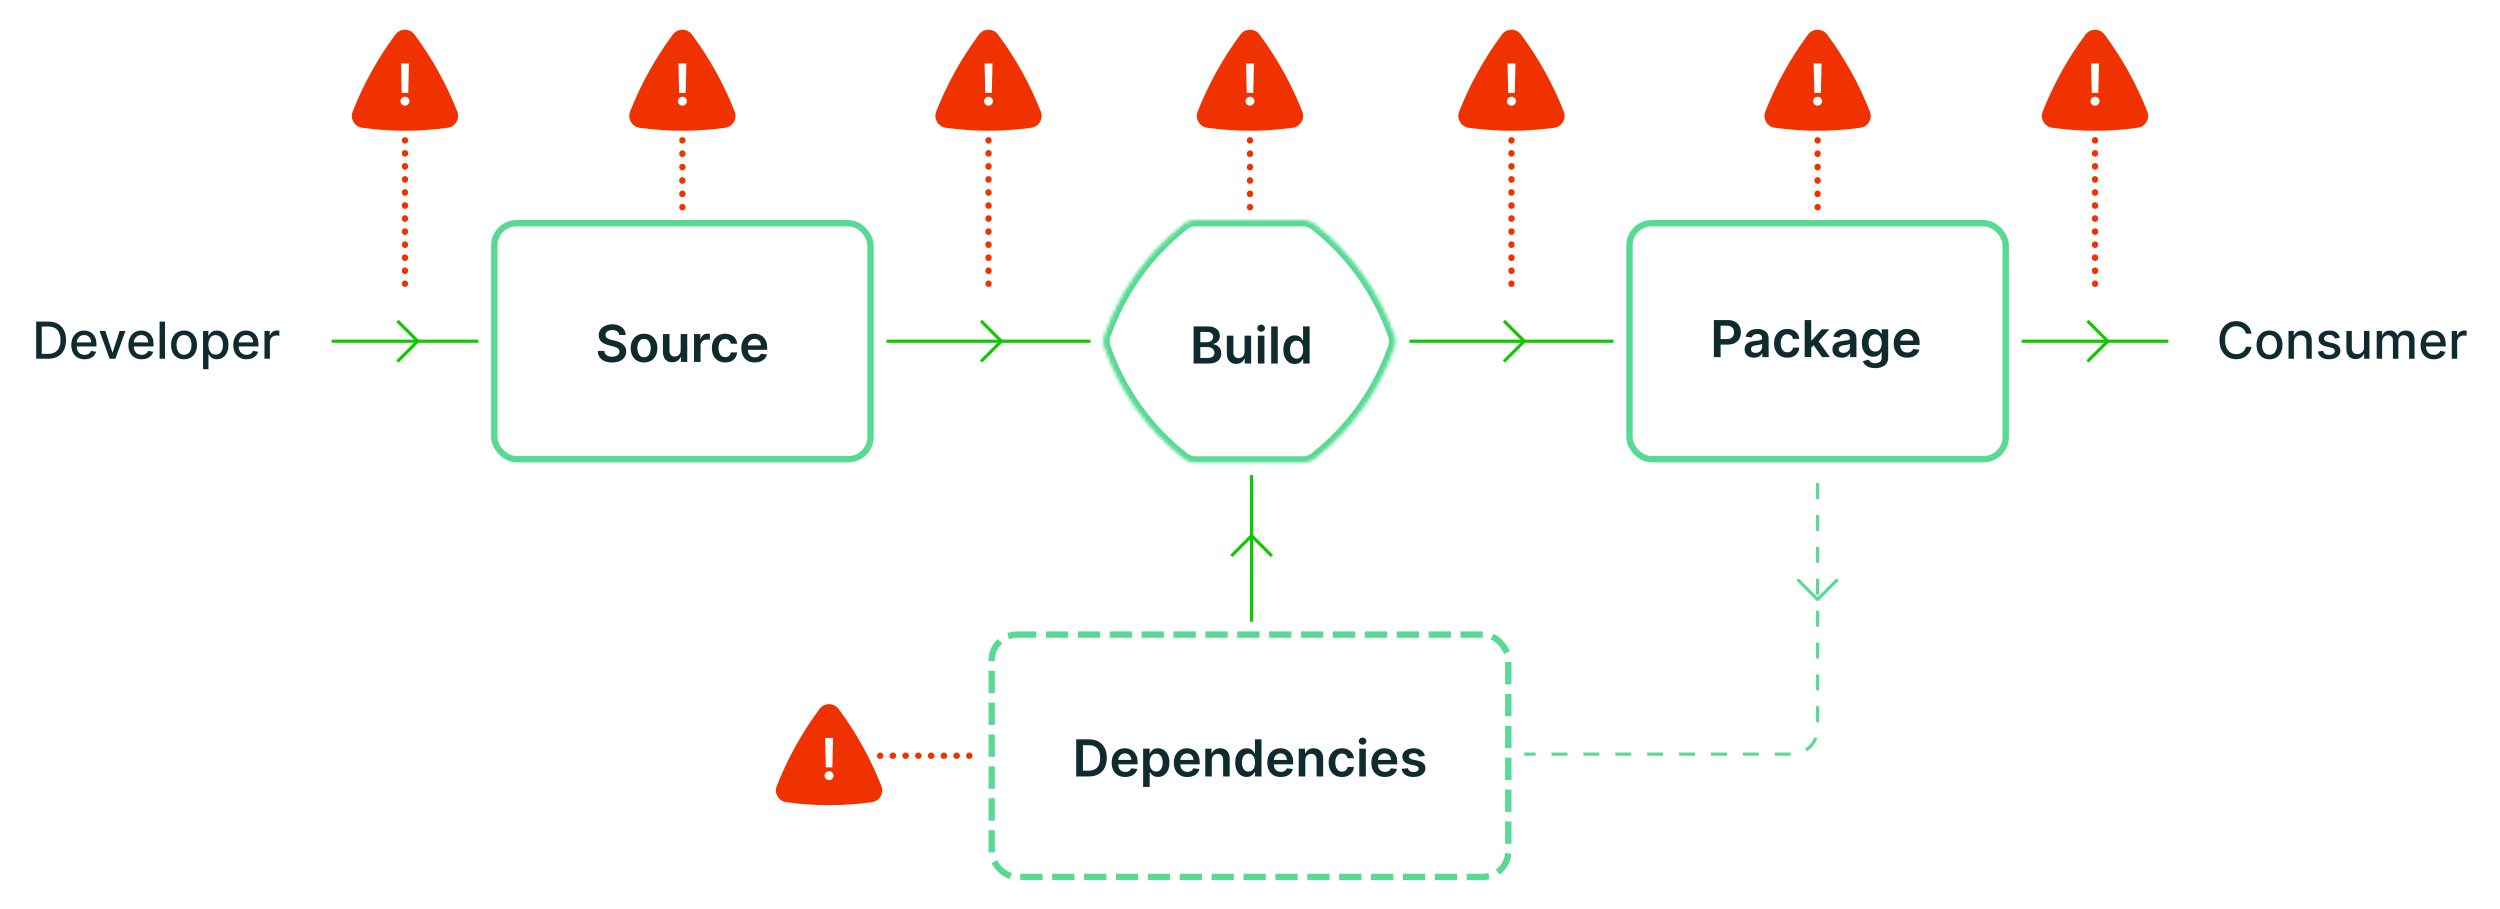 <svg width="784" height="285" viewBox="0 0 784 285" fill="none" xmlns="http://www.w3.org/2000/svg">
<rect width="784" height="285" fill="white"/>
<path d="M143.401 34.971C144.294 37.239 142.854 39.72 140.44 40.06C131.522 41.313 122.478 41.313 113.56 40.06C111.146 39.72 109.706 37.239 110.599 34.971C113.992 26.358 118.504 18.226 123.999 10.841C125.504 8.817 128.496 8.817 130.001 10.841C135.496 18.226 140.008 26.358 143.401 34.971Z" fill="#F03100"/>
<path d="M128.243 19.909L128.032 29.152H125.974L125.77 19.909H128.243ZM127.003 33.141C126.615 33.141 126.283 33.004 126.006 32.731C125.733 32.459 125.597 32.126 125.597 31.734C125.597 31.351 125.733 31.023 126.006 30.75C126.283 30.477 126.615 30.341 127.003 30.341C127.382 30.341 127.711 30.477 127.988 30.75C128.269 31.023 128.409 31.351 128.409 31.734C128.409 31.994 128.343 32.231 128.211 32.444C128.083 32.657 127.913 32.827 127.7 32.955C127.491 33.079 127.259 33.141 127.003 33.141Z" fill="white"/>
<path d="M128 44C128 43.448 127.552 43 127 43C126.448 43 126 43.448 126 44H128ZM126 89C126 89.552 126.448 90 127 90C127.552 90 128 89.552 128 89H126ZM126 44.05C126 44.602 126.448 45.05 127 45.05C127.552 45.05 128 44.602 128 44.05H126ZM128 48.041C128 47.489 127.552 47.041 127 47.041C126.448 47.041 126 47.489 126 48.041H128ZM126 48.141C126 48.693 126.448 49.141 127 49.141C127.552 49.141 128 48.693 128 48.141H126ZM128 52.132C128 51.58 127.552 51.132 127 51.132C126.448 51.132 126 51.58 126 52.132H128ZM126 52.232C126 52.784 126.448 53.232 127 53.232C127.552 53.232 128 52.784 128 52.232H126ZM128 56.223C128 55.671 127.552 55.223 127 55.223C126.448 55.223 126 55.671 126 56.223H128ZM126 56.323C126 56.875 126.448 57.323 127 57.323C127.552 57.323 128 56.875 128 56.323H126ZM128 60.314C128 59.761 127.552 59.314 127 59.314C126.448 59.314 126 59.761 126 60.314H128ZM126 60.413C126 60.966 126.448 61.413 127 61.413C127.552 61.413 128 60.966 128 60.413H126ZM128 64.405C128 63.852 127.552 63.405 127 63.405C126.448 63.405 126 63.852 126 64.405H128ZM126 64.504C126 65.057 126.448 65.504 127 65.504C127.552 65.504 128 65.057 128 64.504H126ZM128 68.496C128 67.943 127.552 67.496 127 67.496C126.448 67.496 126 67.943 126 68.496H128ZM126 68.595C126 69.148 126.448 69.595 127 69.595C127.552 69.595 128 69.148 128 68.595H126ZM128 72.587C128 72.034 127.552 71.587 127 71.587C126.448 71.587 126 72.034 126 72.587H128ZM126 72.686C126 73.239 126.448 73.686 127 73.686C127.552 73.686 128 73.239 128 72.686H126ZM128 76.677C128 76.125 127.552 75.677 127 75.677C126.448 75.677 126 76.125 126 76.677H128ZM126 76.777C126 77.329 126.448 77.777 127 77.777C127.552 77.777 128 77.329 128 76.777H126ZM128 80.768C128 80.216 127.552 79.768 127 79.768C126.448 79.768 126 80.216 126 80.768H128ZM126 80.868C126 81.42 126.448 81.868 127 81.868C127.552 81.868 128 81.42 128 80.868H126ZM128 84.859C128 84.307 127.552 83.859 127 83.859C126.448 83.859 126 84.307 126 84.859H128ZM126 84.959C126 85.511 126.448 85.959 127 85.959C127.552 85.959 128 85.511 128 84.959H126ZM128 88.95C128 88.398 127.552 87.95 127 87.95C126.448 87.95 126 88.398 126 88.95H128ZM126 44V44.05H128V44H126ZM126 48.041V48.141H128V48.041H126ZM126 52.132V52.232H128V52.132H126ZM126 56.223V56.323H128V56.223H126ZM126 60.314V60.413H128V60.314H126ZM126 64.405V64.504H128V64.405H126ZM126 68.496V68.595H128V68.496H126ZM126 72.587V72.686H128V72.587H126ZM126 76.677V76.777H128V76.677H126ZM126 80.768V80.868H128V80.768H126ZM126 84.859V84.959H128V84.859H126ZM126 88.95V89H128V88.95H126Z" fill="#F03100"/>
<path d="M230.401 34.971C231.294 37.239 229.854 39.72 227.44 40.06C218.522 41.313 209.478 41.313 200.56 40.06C198.146 39.72 196.706 37.239 197.599 34.971C200.992 26.358 205.504 18.226 210.999 10.841C212.504 8.817 215.496 8.817 217.001 10.841C222.496 18.226 227.008 26.358 230.401 34.971Z" fill="#F03100"/>
<path d="M215.243 19.909L215.032 29.152H212.974L212.77 19.909H215.243ZM214.003 33.141C213.615 33.141 213.283 33.004 213.006 32.731C212.733 32.459 212.597 32.126 212.597 31.734C212.597 31.351 212.733 31.023 213.006 30.75C213.283 30.477 213.615 30.341 214.003 30.341C214.382 30.341 214.711 30.477 214.988 30.75C215.269 31.023 215.409 31.351 215.409 31.734C215.409 31.994 215.343 32.231 215.211 32.444C215.083 32.657 214.913 32.827 214.7 32.955C214.491 33.079 214.259 33.141 214.003 33.141Z" fill="white"/>
<path d="M215 44C215 43.448 214.552 43 214 43C213.448 43 213 43.448 213 44H215ZM213 65C213 65.552 213.448 66 214 66C214.552 66 215 65.552 215 65H213ZM213 44.051C213 44.603 213.448 45.051 214 45.051C214.552 45.051 215 44.603 215 44.051H213ZM215 48.149C215 47.596 214.552 47.149 214 47.149C213.448 47.149 213 47.596 213 48.149H215ZM213 48.251C213 48.803 213.448 49.251 214 49.251C214.552 49.251 215 48.803 215 48.251H213ZM215 52.349C215 51.797 214.552 51.349 214 51.349C213.448 51.349 213 51.797 213 52.349H215ZM213 52.451C213 53.004 213.448 53.451 214 53.451C214.552 53.451 215 53.004 215 52.451H213ZM215 56.549C215 55.996 214.552 55.549 214 55.549C213.448 55.549 213 55.996 213 56.549H215ZM213 56.651C213 57.203 213.448 57.651 214 57.651C214.552 57.651 215 57.203 215 56.651H213ZM215 60.749C215 60.197 214.552 59.749 214 59.749C213.448 59.749 213 60.197 213 60.749H215ZM213 60.851C213 61.404 213.448 61.851 214 61.851C214.552 61.851 215 61.404 215 60.851H213ZM215 64.949C215 64.397 214.552 63.949 214 63.949C213.448 63.949 213 64.397 213 64.949H215ZM213 44V44.051H215V44H213ZM213 48.149V48.251H215V48.149H213ZM213 52.349V52.451H215V52.349H213ZM213 56.549V56.651H215V56.549H213ZM213 60.749V60.851H215V60.749H213ZM213 64.949V65H215V64.949H213Z" fill="#F03100"/>
<path d="M326.401 34.971C327.294 37.239 325.854 39.72 323.44 40.06C314.522 41.313 305.478 41.313 296.56 40.06C294.146 39.72 292.706 37.239 293.599 34.971C296.992 26.358 301.504 18.226 306.999 10.841C308.504 8.817 311.496 8.817 313.001 10.841C318.496 18.226 323.008 26.358 326.401 34.971Z" fill="#F03100"/>
<path d="M311.243 19.909L311.032 29.152H308.974L308.77 19.909H311.243ZM310.003 33.141C309.615 33.141 309.283 33.004 309.006 32.731C308.733 32.459 308.597 32.126 308.597 31.734C308.597 31.351 308.733 31.023 309.006 30.75C309.283 30.477 309.615 30.341 310.003 30.341C310.382 30.341 310.711 30.477 310.988 30.75C311.269 31.023 311.409 31.351 311.409 31.734C311.409 31.994 311.343 32.231 311.211 32.444C311.083 32.657 310.913 32.827 310.7 32.955C310.491 33.079 310.259 33.141 310.003 33.141Z" fill="white"/>
<path d="M311 44C311 43.448 310.552 43 310 43C309.448 43 309 43.448 309 44H311ZM309 89C309 89.552 309.448 90 310 90C310.552 90 311 89.552 311 89H309ZM309 44.05C309 44.602 309.448 45.05 310 45.05C310.552 45.05 311 44.602 311 44.05H309ZM311 48.041C311 47.489 310.552 47.041 310 47.041C309.448 47.041 309 47.489 309 48.041H311ZM309 48.141C309 48.693 309.448 49.141 310 49.141C310.552 49.141 311 48.693 311 48.141H309ZM311 52.132C311 51.58 310.552 51.132 310 51.132C309.448 51.132 309 51.58 309 52.132H311ZM309 52.232C309 52.784 309.448 53.232 310 53.232C310.552 53.232 311 52.784 311 52.232H309ZM311 56.223C311 55.671 310.552 55.223 310 55.223C309.448 55.223 309 55.671 309 56.223H311ZM309 56.323C309 56.875 309.448 57.323 310 57.323C310.552 57.323 311 56.875 311 56.323H309ZM311 60.314C311 59.761 310.552 59.314 310 59.314C309.448 59.314 309 59.761 309 60.314H311ZM309 60.413C309 60.966 309.448 61.413 310 61.413C310.552 61.413 311 60.966 311 60.413H309ZM311 64.405C311 63.852 310.552 63.405 310 63.405C309.448 63.405 309 63.852 309 64.405H311ZM309 64.504C309 65.057 309.448 65.504 310 65.504C310.552 65.504 311 65.057 311 64.504H309ZM311 68.496C311 67.943 310.552 67.496 310 67.496C309.448 67.496 309 67.943 309 68.496H311ZM309 68.595C309 69.148 309.448 69.595 310 69.595C310.552 69.595 311 69.148 311 68.595H309ZM311 72.587C311 72.034 310.552 71.587 310 71.587C309.448 71.587 309 72.034 309 72.587H311ZM309 72.686C309 73.239 309.448 73.686 310 73.686C310.552 73.686 311 73.239 311 72.686H309ZM311 76.677C311 76.125 310.552 75.677 310 75.677C309.448 75.677 309 76.125 309 76.677H311ZM309 76.777C309 77.329 309.448 77.777 310 77.777C310.552 77.777 311 77.329 311 76.777H309ZM311 80.768C311 80.216 310.552 79.768 310 79.768C309.448 79.768 309 80.216 309 80.768H311ZM309 80.868C309 81.42 309.448 81.868 310 81.868C310.552 81.868 311 81.42 311 80.868H309ZM311 84.859C311 84.307 310.552 83.859 310 83.859C309.448 83.859 309 84.307 309 84.859H311ZM309 84.959C309 85.511 309.448 85.959 310 85.959C310.552 85.959 311 85.511 311 84.959H309ZM311 88.95C311 88.398 310.552 87.95 310 87.95C309.448 87.95 309 88.398 309 88.95H311ZM309 44V44.05H311V44H309ZM309 48.041V48.141H311V48.041H309ZM309 52.132V52.232H311V52.132H309ZM309 56.223V56.323H311V56.223H309ZM309 60.314V60.413H311V60.314H309ZM309 64.405V64.504H311V64.405H309ZM309 68.496V68.595H311V68.496H309ZM309 72.587V72.686H311V72.587H309ZM309 76.677V76.777H311V76.677H309ZM309 80.768V80.868H311V80.768H309ZM309 84.859V84.959H311V84.859H309ZM309 88.95V89H311V88.95H309Z" fill="#F03100"/>
<path d="M408.401 34.971C409.294 37.239 407.854 39.72 405.44 40.06C396.522 41.313 387.478 41.313 378.56 40.06C376.146 39.72 374.706 37.239 375.599 34.971C378.992 26.358 383.504 18.226 388.999 10.841C390.504 8.817 393.496 8.817 395.001 10.841C400.496 18.226 405.008 26.358 408.401 34.971Z" fill="#F03100"/>
<path d="M393.243 19.909L393.032 29.152H390.974L390.77 19.909H393.243ZM392.003 33.141C391.615 33.141 391.283 33.004 391.006 32.731C390.733 32.459 390.597 32.126 390.597 31.734C390.597 31.351 390.733 31.023 391.006 30.75C391.283 30.477 391.615 30.341 392.003 30.341C392.382 30.341 392.711 30.477 392.988 30.75C393.269 31.023 393.409 31.351 393.409 31.734C393.409 31.994 393.343 32.231 393.211 32.444C393.083 32.657 392.913 32.827 392.7 32.955C392.491 33.079 392.259 33.141 392.003 33.141Z" fill="white"/>
<path d="M393 44C393 43.448 392.552 43 392 43C391.448 43 391 43.448 391 44H393ZM391 65C391 65.552 391.448 66 392 66C392.552 66 393 65.552 393 65H391ZM391 44.051C391 44.603 391.448 45.051 392 45.051C392.552 45.051 393 44.603 393 44.051H391ZM393 48.149C393 47.596 392.552 47.149 392 47.149C391.448 47.149 391 47.596 391 48.149H393ZM391 48.251C391 48.803 391.448 49.251 392 49.251C392.552 49.251 393 48.803 393 48.251H391ZM393 52.349C393 51.797 392.552 51.349 392 51.349C391.448 51.349 391 51.797 391 52.349H393ZM391 52.451C391 53.004 391.448 53.451 392 53.451C392.552 53.451 393 53.004 393 52.451H391ZM393 56.549C393 55.996 392.552 55.549 392 55.549C391.448 55.549 391 55.996 391 56.549H393ZM391 56.651C391 57.203 391.448 57.651 392 57.651C392.552 57.651 393 57.203 393 56.651H391ZM393 60.749C393 60.197 392.552 59.749 392 59.749C391.448 59.749 391 60.197 391 60.749H393ZM391 60.851C391 61.404 391.448 61.851 392 61.851C392.552 61.851 393 61.404 393 60.851H391ZM393 64.949C393 64.397 392.552 63.949 392 63.949C391.448 63.949 391 64.397 391 64.949H393ZM391 44V44.051H393V44H391ZM391 48.149V48.251H393V48.149H391ZM391 52.349V52.451H393V52.349H391ZM391 56.549V56.651H393V56.549H391ZM391 60.749V60.851H393V60.749H391ZM391 64.949V65H393V64.949H391Z" fill="#F03100"/>
<path d="M490.401 34.971C491.294 37.239 489.854 39.72 487.44 40.06C478.522 41.313 469.478 41.313 460.56 40.06C458.146 39.72 456.706 37.239 457.599 34.971C460.992 26.358 465.504 18.226 470.999 10.841C472.504 8.817 475.496 8.817 477.001 10.841C482.496 18.226 487.008 26.358 490.401 34.971Z" fill="#F03100"/>
<path d="M475.243 19.909L475.032 29.152H472.974L472.77 19.909H475.243ZM474.003 33.141C473.615 33.141 473.283 33.004 473.006 32.731C472.733 32.459 472.597 32.126 472.597 31.734C472.597 31.351 472.733 31.023 473.006 30.75C473.283 30.477 473.615 30.341 474.003 30.341C474.382 30.341 474.711 30.477 474.988 30.75C475.269 31.023 475.409 31.351 475.409 31.734C475.409 31.994 475.343 32.231 475.211 32.444C475.083 32.657 474.913 32.827 474.7 32.955C474.491 33.079 474.259 33.141 474.003 33.141Z" fill="white"/>
<path d="M475 44C475 43.448 474.552 43 474 43C473.448 43 473 43.448 473 44H475ZM473 89C473 89.552 473.448 90 474 90C474.552 90 475 89.552 475 89H473ZM473 44.05C473 44.602 473.448 45.05 474 45.05C474.552 45.05 475 44.602 475 44.05H473ZM475 48.041C475 47.489 474.552 47.041 474 47.041C473.448 47.041 473 47.489 473 48.041H475ZM473 48.141C473 48.693 473.448 49.141 474 49.141C474.552 49.141 475 48.693 475 48.141H473ZM475 52.132C475 51.58 474.552 51.132 474 51.132C473.448 51.132 473 51.58 473 52.132H475ZM473 52.232C473 52.784 473.448 53.232 474 53.232C474.552 53.232 475 52.784 475 52.232H473ZM475 56.223C475 55.671 474.552 55.223 474 55.223C473.448 55.223 473 55.671 473 56.223H475ZM473 56.323C473 56.875 473.448 57.323 474 57.323C474.552 57.323 475 56.875 475 56.323H473ZM475 60.314C475 59.761 474.552 59.314 474 59.314C473.448 59.314 473 59.761 473 60.314H475ZM473 60.413C473 60.966 473.448 61.413 474 61.413C474.552 61.413 475 60.966 475 60.413H473ZM475 64.405C475 63.852 474.552 63.405 474 63.405C473.448 63.405 473 63.852 473 64.405H475ZM473 64.504C473 65.057 473.448 65.504 474 65.504C474.552 65.504 475 65.057 475 64.504H473ZM475 68.496C475 67.943 474.552 67.496 474 67.496C473.448 67.496 473 67.943 473 68.496H475ZM473 68.595C473 69.148 473.448 69.595 474 69.595C474.552 69.595 475 69.148 475 68.595H473ZM475 72.587C475 72.034 474.552 71.587 474 71.587C473.448 71.587 473 72.034 473 72.587H475ZM473 72.686C473 73.239 473.448 73.686 474 73.686C474.552 73.686 475 73.239 475 72.686H473ZM475 76.677C475 76.125 474.552 75.677 474 75.677C473.448 75.677 473 76.125 473 76.677H475ZM473 76.777C473 77.329 473.448 77.777 474 77.777C474.552 77.777 475 77.329 475 76.777H473ZM475 80.768C475 80.216 474.552 79.768 474 79.768C473.448 79.768 473 80.216 473 80.768H475ZM473 80.868C473 81.42 473.448 81.868 474 81.868C474.552 81.868 475 81.42 475 80.868H473ZM475 84.859C475 84.307 474.552 83.859 474 83.859C473.448 83.859 473 84.307 473 84.859H475ZM473 84.959C473 85.511 473.448 85.959 474 85.959C474.552 85.959 475 85.511 475 84.959H473ZM475 88.95C475 88.398 474.552 87.95 474 87.95C473.448 87.95 473 88.398 473 88.95H475ZM473 44V44.05H475V44H473ZM473 48.041V48.141H475V48.041H473ZM473 52.132V52.232H475V52.132H473ZM473 56.223V56.323H475V56.223H473ZM473 60.314V60.413H475V60.314H473ZM473 64.405V64.504H475V64.405H473ZM473 68.496V68.595H475V68.496H473ZM473 72.587V72.686H475V72.587H473ZM473 76.677V76.777H475V76.677H473ZM473 80.768V80.868H475V80.768H473ZM473 84.859V84.959H475V84.859H473ZM473 88.95V89H475V88.95H473Z" fill="#F03100"/>
<path d="M586.401 34.971C587.294 37.239 585.854 39.72 583.44 40.06C574.522 41.313 565.478 41.313 556.56 40.06C554.146 39.72 552.706 37.239 553.599 34.971C556.992 26.358 561.504 18.226 566.999 10.841C568.504 8.817 571.496 8.817 573.001 10.841C578.496 18.226 583.008 26.358 586.401 34.971Z" fill="#F03100"/>
<path d="M571.243 19.909L571.032 29.152H568.974L568.77 19.909H571.243ZM570.003 33.141C569.615 33.141 569.283 33.004 569.006 32.731C568.733 32.459 568.597 32.126 568.597 31.734C568.597 31.351 568.733 31.023 569.006 30.75C569.283 30.477 569.615 30.341 570.003 30.341C570.382 30.341 570.711 30.477 570.988 30.75C571.269 31.023 571.409 31.351 571.409 31.734C571.409 31.994 571.343 32.231 571.211 32.444C571.083 32.657 570.913 32.827 570.7 32.955C570.491 33.079 570.259 33.141 570.003 33.141Z" fill="white"/>
<path d="M571 44C571 43.448 570.552 43 570 43C569.448 43 569 43.448 569 44H571ZM569 65C569 65.552 569.448 66 570 66C570.552 66 571 65.552 571 65H569ZM569 44.051C569 44.603 569.448 45.051 570 45.051C570.552 45.051 571 44.603 571 44.051H569ZM571 48.149C571 47.596 570.552 47.149 570 47.149C569.448 47.149 569 47.596 569 48.149H571ZM569 48.251C569 48.803 569.448 49.251 570 49.251C570.552 49.251 571 48.803 571 48.251H569ZM571 52.349C571 51.797 570.552 51.349 570 51.349C569.448 51.349 569 51.797 569 52.349H571ZM569 52.451C569 53.004 569.448 53.451 570 53.451C570.552 53.451 571 53.004 571 52.451H569ZM571 56.549C571 55.996 570.552 55.549 570 55.549C569.448 55.549 569 55.996 569 56.549H571ZM569 56.651C569 57.203 569.448 57.651 570 57.651C570.552 57.651 571 57.203 571 56.651H569ZM571 60.749C571 60.197 570.552 59.749 570 59.749C569.448 59.749 569 60.197 569 60.749H571ZM569 60.851C569 61.404 569.448 61.851 570 61.851C570.552 61.851 571 61.404 571 60.851H569ZM571 64.949C571 64.397 570.552 63.949 570 63.949C569.448 63.949 569 64.397 569 64.949H571ZM569 44V44.051H571V44H569ZM569 48.149V48.251H571V48.149H569ZM569 52.349V52.451H571V52.349H569ZM569 56.549V56.651H571V56.549H569ZM569 60.749V60.851H571V60.749H569ZM569 64.949V65H571V64.949H569Z" fill="#F03100"/>
<path d="M673.401 34.971C674.294 37.239 672.854 39.72 670.44 40.06C661.522 41.313 652.478 41.313 643.56 40.06C641.146 39.72 639.706 37.239 640.599 34.971C643.992 26.358 648.504 18.226 653.999 10.841C655.504 8.817 658.496 8.817 660.001 10.841C665.496 18.226 670.008 26.358 673.401 34.971Z" fill="#F03100"/>
<path d="M658.243 19.909L658.032 29.152H655.974L655.77 19.909H658.243ZM657.003 33.141C656.615 33.141 656.283 33.004 656.006 32.731C655.733 32.459 655.597 32.126 655.597 31.734C655.597 31.351 655.733 31.023 656.006 30.75C656.283 30.477 656.615 30.341 657.003 30.341C657.382 30.341 657.711 30.477 657.988 30.75C658.269 31.023 658.409 31.351 658.409 31.734C658.409 31.994 658.343 32.231 658.211 32.444C658.083 32.657 657.913 32.827 657.7 32.955C657.491 33.079 657.259 33.141 657.003 33.141Z" fill="white"/>
<path d="M658 44C658 43.448 657.552 43 657 43C656.448 43 656 43.448 656 44H658ZM656 89C656 89.552 656.448 90 657 90C657.552 90 658 89.552 658 89H656ZM656 44.05C656 44.602 656.448 45.05 657 45.05C657.552 45.05 658 44.602 658 44.05H656ZM658 48.041C658 47.489 657.552 47.041 657 47.041C656.448 47.041 656 47.489 656 48.041H658ZM656 48.141C656 48.693 656.448 49.141 657 49.141C657.552 49.141 658 48.693 658 48.141H656ZM658 52.132C658 51.58 657.552 51.132 657 51.132C656.448 51.132 656 51.58 656 52.132H658ZM656 52.232C656 52.784 656.448 53.232 657 53.232C657.552 53.232 658 52.784 658 52.232H656ZM658 56.223C658 55.671 657.552 55.223 657 55.223C656.448 55.223 656 55.671 656 56.223H658ZM656 56.323C656 56.875 656.448 57.323 657 57.323C657.552 57.323 658 56.875 658 56.323H656ZM658 60.314C658 59.761 657.552 59.314 657 59.314C656.448 59.314 656 59.761 656 60.314H658ZM656 60.413C656 60.966 656.448 61.413 657 61.413C657.552 61.413 658 60.966 658 60.413H656ZM658 64.405C658 63.852 657.552 63.405 657 63.405C656.448 63.405 656 63.852 656 64.405H658ZM656 64.504C656 65.057 656.448 65.504 657 65.504C657.552 65.504 658 65.057 658 64.504H656ZM658 68.496C658 67.943 657.552 67.496 657 67.496C656.448 67.496 656 67.943 656 68.496H658ZM656 68.595C656 69.148 656.448 69.595 657 69.595C657.552 69.595 658 69.148 658 68.595H656ZM658 72.587C658 72.034 657.552 71.587 657 71.587C656.448 71.587 656 72.034 656 72.587H658ZM656 72.686C656 73.239 656.448 73.686 657 73.686C657.552 73.686 658 73.239 658 72.686H656ZM658 76.677C658 76.125 657.552 75.677 657 75.677C656.448 75.677 656 76.125 656 76.677H658ZM656 76.777C656 77.329 656.448 77.777 657 77.777C657.552 77.777 658 77.329 658 76.777H656ZM658 80.768C658 80.216 657.552 79.768 657 79.768C656.448 79.768 656 80.216 656 80.768H658ZM656 80.868C656 81.42 656.448 81.868 657 81.868C657.552 81.868 658 81.42 658 80.868H656ZM658 84.859C658 84.307 657.552 83.859 657 83.859C656.448 83.859 656 84.307 656 84.859H658ZM656 84.959C656 85.511 656.448 85.959 657 85.959C657.552 85.959 658 85.511 658 84.959H656ZM658 88.95C658 88.398 657.552 87.95 657 87.95C656.448 87.95 656 88.398 656 88.95H658ZM656 44V44.05H658V44H656ZM656 48.041V48.141H658V48.041H656ZM656 52.132V52.232H658V52.132H656ZM656 56.223V56.323H658V56.223H656ZM656 60.314V60.413H658V60.314H656ZM656 64.405V64.504H658V64.405H656ZM656 68.496V68.595H658V68.496H656ZM656 72.587V72.686H658V72.587H656ZM656 76.677V76.777H658V76.677H656ZM656 80.768V80.868H658V80.768H656ZM656 84.859V84.959H658V84.859H656ZM656 88.95V89H658V88.95H656Z" fill="#F03100"/>
<path d="M276.401 246.471C277.294 248.739 275.854 251.22 273.44 251.56C264.522 252.813 255.478 252.813 246.56 251.56C244.146 251.22 242.706 248.739 243.599 246.471C246.992 237.858 251.504 229.726 256.999 222.341C258.504 220.317 261.496 220.317 263.001 222.341C268.496 229.726 273.008 237.858 276.401 246.471Z" fill="#F03100"/>
<path d="M261.243 231.409L261.032 240.652H258.974L258.77 231.409H261.243ZM260.003 244.641C259.615 244.641 259.283 244.504 259.006 244.232C258.733 243.959 258.597 243.626 258.597 243.234C258.597 242.851 258.733 242.523 259.006 242.25C259.283 241.977 259.615 241.841 260.003 241.841C260.382 241.841 260.711 241.977 260.988 242.25C261.269 242.523 261.409 242.851 261.409 243.234C261.409 243.494 261.343 243.731 261.211 243.944C261.083 244.157 260.913 244.327 260.7 244.455C260.491 244.579 260.259 244.641 260.003 244.641Z" fill="white"/>
<path d="M304 238C304.552 238 305 237.552 305 237C305 236.448 304.552 236 304 236V238ZM276 236C275.448 236 275 236.448 275 237C275 237.552 275.448 238 276 238V236ZM303.951 236C303.399 236 302.951 236.448 302.951 237C302.951 237.552 303.399 238 303.951 238V236ZM300.049 238C300.601 238 301.049 237.552 301.049 237C301.049 236.448 300.601 236 300.049 236V238ZM299.951 236C299.399 236 298.951 236.448 298.951 237C298.951 237.552 299.399 238 299.951 238V236ZM296.049 238C296.601 238 297.049 237.552 297.049 237C297.049 236.448 296.601 236 296.049 236V238ZM295.951 236C295.399 236 294.951 236.448 294.951 237C294.951 237.552 295.399 238 295.951 238V236ZM292.049 238C292.601 238 293.049 237.552 293.049 237C293.049 236.448 292.601 236 292.049 236V238ZM291.951 236C291.399 236 290.951 236.448 290.951 237C290.951 237.552 291.399 238 291.951 238V236ZM288.049 238C288.601 238 289.049 237.552 289.049 237C289.049 236.448 288.601 236 288.049 236V238ZM287.951 236C287.399 236 286.951 236.448 286.951 237C286.951 237.552 287.399 238 287.951 238V236ZM284.049 238C284.601 238 285.049 237.552 285.049 237C285.049 236.448 284.601 236 284.049 236V238ZM283.951 236C283.399 236 282.951 236.448 282.951 237C282.951 237.552 283.399 238 283.951 238V236ZM280.049 238C280.601 238 281.049 237.552 281.049 237C281.049 236.448 280.601 236 280.049 236V238ZM279.951 236C279.399 236 278.951 236.448 278.951 237C278.951 237.552 279.399 238 279.951 238V236ZM276.049 238C276.601 238 277.049 237.552 277.049 237C277.049 236.448 276.601 236 276.049 236V238ZM304 236H303.951V238H304V236ZM300.049 236H299.951V238H300.049V236ZM296.049 236H295.951V238H296.049V236ZM292.049 236H291.951V238H292.049V236ZM288.049 236H287.951V238H288.049V236ZM284.049 236H283.951V238H284.049V236ZM280.049 236H279.951V238H280.049V236ZM276.049 236H276V238H276.049V236Z" fill="#F03100"/>
<path d="M15.108 112.5H11.341V100.864H15.227C16.367 100.864 17.347 101.097 18.165 101.562C18.983 102.025 19.61 102.689 20.046 103.557C20.485 104.42 20.704 105.456 20.704 106.665C20.704 107.877 20.483 108.919 20.04 109.79C19.6 110.661 18.964 111.331 18.131 111.801C17.297 112.267 16.29 112.5 15.108 112.5ZM13.097 110.966H15.011C15.898 110.966 16.634 110.799 17.222 110.466C17.809 110.129 18.248 109.642 18.54 109.006C18.831 108.366 18.977 107.585 18.977 106.665C18.977 105.752 18.831 104.977 18.54 104.341C18.252 103.705 17.822 103.222 17.25 102.892C16.678 102.562 15.968 102.398 15.119 102.398H13.097V110.966ZM26.513 112.676C25.653 112.676 24.912 112.492 24.291 112.125C23.674 111.754 23.197 111.233 22.859 110.562C22.526 109.888 22.359 109.098 22.359 108.193C22.359 107.299 22.526 106.511 22.859 105.83C23.197 105.148 23.666 104.616 24.268 104.233C24.875 103.85 25.583 103.659 26.393 103.659C26.886 103.659 27.363 103.741 27.825 103.903C28.287 104.066 28.702 104.322 29.07 104.67C29.437 105.019 29.727 105.472 29.939 106.028C30.151 106.581 30.257 107.254 30.257 108.045V108.648H23.32V107.375H28.592C28.592 106.928 28.501 106.532 28.32 106.188C28.138 105.839 27.882 105.564 27.553 105.364C27.227 105.163 26.844 105.062 26.405 105.062C25.928 105.062 25.511 105.18 25.155 105.415C24.803 105.646 24.53 105.949 24.337 106.324C24.147 106.695 24.053 107.098 24.053 107.534V108.528C24.053 109.112 24.155 109.608 24.359 110.017C24.568 110.426 24.858 110.739 25.229 110.955C25.6 111.167 26.034 111.273 26.53 111.273C26.852 111.273 27.145 111.227 27.41 111.136C27.676 111.042 27.905 110.902 28.098 110.716C28.291 110.53 28.439 110.301 28.541 110.028L30.149 110.318C30.02 110.792 29.789 111.206 29.456 111.562C29.126 111.915 28.712 112.189 28.212 112.386C27.715 112.58 27.149 112.676 26.513 112.676ZM39.358 103.773L36.193 112.5H34.375L31.204 103.773H33.028L35.239 110.489H35.33L37.534 103.773H39.358ZM44.419 112.676C43.559 112.676 42.819 112.492 42.197 112.125C41.58 111.754 41.103 111.233 40.766 110.562C40.432 109.888 40.266 109.098 40.266 108.193C40.266 107.299 40.432 106.511 40.766 105.83C41.103 105.148 41.572 104.616 42.175 104.233C42.781 103.85 43.489 103.659 44.3 103.659C44.792 103.659 45.269 103.741 45.731 103.903C46.194 104.066 46.608 104.322 46.976 104.67C47.343 105.019 47.633 105.472 47.845 106.028C48.057 106.581 48.163 107.254 48.163 108.045V108.648H41.226V107.375H46.499C46.499 106.928 46.408 106.532 46.226 106.188C46.044 105.839 45.788 105.564 45.459 105.364C45.133 105.163 44.751 105.062 44.311 105.062C43.834 105.062 43.417 105.18 43.061 105.415C42.709 105.646 42.436 105.949 42.243 106.324C42.053 106.695 41.959 107.098 41.959 107.534V108.528C41.959 109.112 42.061 109.608 42.266 110.017C42.474 110.426 42.764 110.739 43.135 110.955C43.506 111.167 43.94 111.273 44.436 111.273C44.758 111.273 45.052 111.227 45.317 111.136C45.582 111.042 45.811 110.902 46.004 110.716C46.197 110.53 46.345 110.301 46.447 110.028L48.055 110.318C47.927 110.792 47.696 111.206 47.362 111.562C47.033 111.915 46.618 112.189 46.118 112.386C45.622 112.58 45.055 112.676 44.419 112.676ZM51.747 100.864V112.5H50.048V100.864H51.747ZM57.709 112.676C56.891 112.676 56.177 112.489 55.567 112.114C54.957 111.739 54.483 111.214 54.146 110.54C53.809 109.866 53.641 109.078 53.641 108.176C53.641 107.271 53.809 106.479 54.146 105.801C54.483 105.123 54.957 104.597 55.567 104.222C56.177 103.847 56.891 103.659 57.709 103.659C58.527 103.659 59.241 103.847 59.851 104.222C60.461 104.597 60.934 105.123 61.271 105.801C61.608 106.479 61.777 107.271 61.777 108.176C61.777 109.078 61.608 109.866 61.271 110.54C60.934 111.214 60.461 111.739 59.851 112.114C59.241 112.489 58.527 112.676 57.709 112.676ZM57.715 111.25C58.245 111.25 58.684 111.11 59.033 110.83C59.381 110.549 59.639 110.176 59.805 109.71C59.976 109.244 60.061 108.731 60.061 108.17C60.061 107.614 59.976 107.102 59.805 106.636C59.639 106.167 59.381 105.79 59.033 105.506C58.684 105.222 58.245 105.08 57.715 105.08C57.18 105.08 56.737 105.222 56.385 105.506C56.036 105.79 55.777 106.167 55.606 106.636C55.44 107.102 55.356 107.614 55.356 108.17C55.356 108.731 55.44 109.244 55.606 109.71C55.777 110.176 56.036 110.549 56.385 110.83C56.737 111.11 57.18 111.25 57.715 111.25ZM63.673 115.773V103.773H65.332V105.188H65.474C65.573 105.006 65.715 104.795 65.901 104.557C66.086 104.318 66.344 104.11 66.673 103.932C67.003 103.75 67.438 103.659 67.98 103.659C68.685 103.659 69.313 103.837 69.867 104.193C70.419 104.549 70.853 105.062 71.168 105.733C71.486 106.403 71.645 107.21 71.645 108.153C71.645 109.097 71.488 109.905 71.173 110.58C70.859 111.25 70.427 111.767 69.878 112.131C69.329 112.491 68.702 112.67 67.997 112.67C67.467 112.67 67.033 112.581 66.696 112.403C66.363 112.225 66.101 112.017 65.912 111.778C65.722 111.54 65.577 111.328 65.474 111.142H65.372V115.773H63.673ZM65.338 108.136C65.338 108.75 65.427 109.288 65.605 109.75C65.783 110.212 66.041 110.574 66.378 110.835C66.715 111.093 67.128 111.222 67.617 111.222C68.124 111.222 68.548 111.087 68.889 110.818C69.23 110.545 69.488 110.176 69.662 109.71C69.84 109.244 69.929 108.72 69.929 108.136C69.929 107.561 69.842 107.044 69.668 106.585C69.497 106.127 69.24 105.765 68.895 105.5C68.554 105.235 68.128 105.102 67.617 105.102C67.124 105.102 66.707 105.229 66.367 105.483C66.029 105.737 65.774 106.091 65.599 106.545C65.425 107 65.338 107.53 65.338 108.136ZM77.31 112.676C76.45 112.676 75.709 112.492 75.088 112.125C74.471 111.754 73.993 111.233 73.656 110.562C73.323 109.888 73.156 109.098 73.156 108.193C73.156 107.299 73.323 106.511 73.656 105.83C73.993 105.148 74.463 104.616 75.065 104.233C75.671 103.85 76.38 103.659 77.19 103.659C77.683 103.659 78.16 103.741 78.622 103.903C79.084 104.066 79.499 104.322 79.867 104.67C80.234 105.019 80.524 105.472 80.736 106.028C80.948 106.581 81.054 107.254 81.054 108.045V108.648H74.117V107.375H79.389C79.389 106.928 79.298 106.532 79.117 106.188C78.935 105.839 78.679 105.564 78.349 105.364C78.024 105.163 77.641 105.062 77.202 105.062C76.724 105.062 76.308 105.18 75.952 105.415C75.599 105.646 75.327 105.949 75.133 106.324C74.944 106.695 74.849 107.098 74.849 107.534V108.528C74.849 109.112 74.952 109.608 75.156 110.017C75.365 110.426 75.654 110.739 76.026 110.955C76.397 111.167 76.831 111.273 77.327 111.273C77.649 111.273 77.942 111.227 78.207 111.136C78.472 111.042 78.702 110.902 78.895 110.716C79.088 110.53 79.236 110.301 79.338 110.028L80.946 110.318C80.817 110.792 80.586 111.206 80.253 111.562C79.923 111.915 79.508 112.189 79.008 112.386C78.512 112.58 77.946 112.676 77.31 112.676ZM82.939 112.5V103.773H84.581V105.159H84.672C84.831 104.689 85.111 104.32 85.513 104.051C85.918 103.778 86.376 103.642 86.888 103.642C86.994 103.642 87.119 103.646 87.263 103.653C87.41 103.661 87.526 103.67 87.609 103.682V105.307C87.541 105.288 87.42 105.267 87.246 105.244C87.072 105.218 86.897 105.205 86.723 105.205C86.322 105.205 85.963 105.29 85.649 105.46C85.338 105.627 85.092 105.86 84.91 106.159C84.729 106.455 84.638 106.792 84.638 107.17V112.5H82.939Z" fill="#102B2D"/>
<path d="M104 107L150 107" stroke="#10C800" stroke-linejoin="round"/>
<path d="M125 101L131 107L125 113" stroke="#10C800" stroke-linecap="square" stroke-linejoin="round"/>
<path d="M194.19 105.062C194.137 104.566 193.914 104.18 193.52 103.903C193.13 103.627 192.622 103.489 191.997 103.489C191.558 103.489 191.181 103.555 190.866 103.688C190.552 103.82 190.312 104 190.145 104.227C189.978 104.455 189.893 104.714 189.889 105.006C189.889 105.248 189.944 105.458 190.054 105.636C190.168 105.814 190.321 105.966 190.514 106.091C190.707 106.212 190.921 106.314 191.156 106.398C191.391 106.481 191.628 106.551 191.866 106.608L192.957 106.881C193.397 106.983 193.819 107.121 194.224 107.295C194.634 107.47 194.999 107.689 195.321 107.955C195.647 108.22 195.904 108.54 196.094 108.915C196.283 109.29 196.378 109.729 196.378 110.233C196.378 110.915 196.204 111.515 195.855 112.034C195.507 112.549 195.003 112.953 194.344 113.244C193.688 113.532 192.895 113.676 191.963 113.676C191.058 113.676 190.272 113.536 189.605 113.256C188.942 112.975 188.423 112.566 188.048 112.028C187.677 111.491 187.476 110.835 187.446 110.062H189.52C189.55 110.468 189.675 110.805 189.895 111.074C190.115 111.343 190.401 111.544 190.753 111.676C191.109 111.809 191.507 111.875 191.946 111.875C192.404 111.875 192.806 111.807 193.151 111.67C193.499 111.53 193.772 111.337 193.969 111.091C194.166 110.841 194.266 110.549 194.27 110.216C194.266 109.913 194.177 109.663 194.003 109.466C193.829 109.265 193.584 109.098 193.27 108.966C192.959 108.83 192.596 108.708 192.179 108.602L190.855 108.261C189.897 108.015 189.139 107.642 188.582 107.142C188.029 106.638 187.753 105.97 187.753 105.136C187.753 104.451 187.938 103.85 188.31 103.335C188.685 102.82 189.194 102.42 189.838 102.136C190.482 101.848 191.211 101.705 192.026 101.705C192.851 101.705 193.575 101.848 194.196 102.136C194.821 102.42 195.312 102.816 195.668 103.324C196.024 103.828 196.207 104.407 196.219 105.062H194.19ZM201.973 113.67C201.121 113.67 200.382 113.483 199.757 113.108C199.132 112.733 198.647 112.208 198.303 111.534C197.962 110.86 197.791 110.072 197.791 109.17C197.791 108.269 197.962 107.479 198.303 106.801C198.647 106.123 199.132 105.597 199.757 105.222C200.382 104.847 201.121 104.659 201.973 104.659C202.825 104.659 203.564 104.847 204.189 105.222C204.814 105.597 205.297 106.123 205.638 106.801C205.982 107.479 206.155 108.269 206.155 109.17C206.155 110.072 205.982 110.86 205.638 111.534C205.297 112.208 204.814 112.733 204.189 113.108C203.564 113.483 202.825 113.67 201.973 113.67ZM201.984 112.023C202.446 112.023 202.833 111.896 203.143 111.642C203.454 111.384 203.685 111.04 203.837 110.608C203.992 110.176 204.07 109.695 204.07 109.165C204.07 108.631 203.992 108.148 203.837 107.716C203.685 107.28 203.454 106.934 203.143 106.676C202.833 106.419 202.446 106.29 201.984 106.29C201.511 106.29 201.117 106.419 200.803 106.676C200.492 106.934 200.259 107.28 200.104 107.716C199.952 108.148 199.876 108.631 199.876 109.165C199.876 109.695 199.952 110.176 200.104 110.608C200.259 111.04 200.492 111.384 200.803 111.642C201.117 111.896 201.511 112.023 201.984 112.023ZM213.463 109.83V104.773H215.52V113.5H213.526V111.949H213.435C213.238 112.437 212.914 112.837 212.463 113.148C212.016 113.458 211.465 113.614 210.81 113.614C210.238 113.614 209.732 113.487 209.293 113.233C208.857 112.975 208.516 112.602 208.27 112.114C208.024 111.621 207.901 111.027 207.901 110.33V104.773H209.957V110.011C209.957 110.564 210.109 111.004 210.412 111.33C210.715 111.655 211.113 111.818 211.605 111.818C211.908 111.818 212.202 111.744 212.486 111.597C212.77 111.449 213.003 111.229 213.185 110.938C213.37 110.642 213.463 110.273 213.463 109.83ZM217.635 113.5V104.773H219.629V106.227H219.72C219.879 105.723 220.152 105.335 220.538 105.062C220.929 104.786 221.374 104.648 221.874 104.648C221.987 104.648 222.114 104.653 222.254 104.665C222.398 104.672 222.518 104.686 222.612 104.705V106.597C222.525 106.566 222.387 106.54 222.197 106.517C222.012 106.491 221.832 106.477 221.658 106.477C221.283 106.477 220.946 106.559 220.646 106.722C220.351 106.881 220.118 107.102 219.947 107.386C219.777 107.67 219.692 107.998 219.692 108.369V113.5H217.635ZM227.426 113.67C226.555 113.67 225.807 113.479 225.182 113.097C224.561 112.714 224.081 112.186 223.744 111.511C223.411 110.833 223.244 110.053 223.244 109.17C223.244 108.284 223.415 107.502 223.756 106.824C224.097 106.142 224.578 105.612 225.199 105.233C225.824 104.85 226.563 104.659 227.415 104.659C228.123 104.659 228.75 104.79 229.295 105.051C229.845 105.309 230.282 105.674 230.608 106.148C230.934 106.617 231.119 107.167 231.165 107.795H229.199C229.119 107.375 228.93 107.025 228.631 106.744C228.335 106.46 227.939 106.318 227.443 106.318C227.023 106.318 226.653 106.432 226.335 106.659C226.017 106.883 225.769 107.205 225.591 107.625C225.417 108.045 225.33 108.549 225.33 109.136C225.33 109.731 225.417 110.242 225.591 110.67C225.765 111.095 226.009 111.422 226.324 111.653C226.642 111.881 227.015 111.994 227.443 111.994C227.746 111.994 228.017 111.937 228.256 111.824C228.498 111.706 228.701 111.538 228.864 111.318C229.027 111.098 229.138 110.831 229.199 110.517H231.165C231.116 111.134 230.934 111.682 230.619 112.159C230.305 112.633 229.877 113.004 229.335 113.273C228.794 113.538 228.157 113.67 227.426 113.67ZM236.717 113.67C235.842 113.67 235.087 113.489 234.45 113.125C233.818 112.758 233.331 112.239 232.99 111.568C232.649 110.894 232.479 110.1 232.479 109.188C232.479 108.29 232.649 107.502 232.99 106.824C233.335 106.142 233.816 105.612 234.433 105.233C235.051 104.85 235.776 104.659 236.609 104.659C237.147 104.659 237.655 104.746 238.132 104.92C238.613 105.091 239.037 105.356 239.405 105.716C239.776 106.076 240.068 106.534 240.28 107.091C240.492 107.644 240.598 108.303 240.598 109.068V109.699H233.445V108.312H238.626C238.623 107.919 238.537 107.568 238.371 107.261C238.204 106.951 237.971 106.706 237.672 106.528C237.376 106.35 237.032 106.261 236.638 106.261C236.217 106.261 235.848 106.364 235.53 106.568C235.212 106.769 234.964 107.034 234.786 107.364C234.611 107.689 234.522 108.047 234.518 108.438V109.648C234.518 110.155 234.611 110.591 234.797 110.955C234.982 111.314 235.242 111.591 235.575 111.784C235.909 111.973 236.299 112.068 236.746 112.068C237.045 112.068 237.316 112.027 237.558 111.943C237.801 111.856 238.011 111.729 238.189 111.562C238.367 111.396 238.501 111.189 238.592 110.943L240.513 111.159C240.392 111.667 240.161 112.11 239.82 112.489C239.482 112.864 239.051 113.155 238.524 113.364C237.998 113.568 237.395 113.67 236.717 113.67Z" fill="#102B2D"/>
<rect x="155" y="70" width="118" height="74" rx="7" stroke="#58DA95" stroke-width="2"/>
<path d="M278 107L342 107" stroke="#10C800" stroke-linejoin="round"/>
<path d="M308 101L314 107L308 113" stroke="#10C800" stroke-linecap="square" stroke-linejoin="round"/>
<mask id="path-32-inside-1_2_14" fill="white">
<path fill-rule="evenodd" clip-rule="evenodd" d="M346.345 109.071C351.164 122.828 359.776 134.884 371.149 143.798C372.234 144.648 373.575 145.082 374.944 145.082H408.643H409.643V145.004C410.655 144.844 411.619 144.44 412.438 143.798C423.811 134.884 432.423 122.828 437.242 109.071C437.702 107.758 437.702 106.324 437.242 105.012C432.423 91.255 423.811 79.198 412.438 70.284C411.619 69.643 410.655 69.238 409.643 69.078V69H408.643H374.944C373.575 69 372.234 69.434 371.149 70.284C359.776 79.198 351.164 91.255 346.345 105.012C345.885 106.324 345.885 107.758 346.345 109.071Z"/>
</mask>
<path d="M371.149 143.798L372.383 142.224L372.383 142.224L371.149 143.798ZM346.345 109.071L348.232 108.409V108.409L346.345 109.071ZM409.643 145.082V147.082H411.643V145.082H409.643ZM409.643 145.004L409.33 143.029L407.643 143.295V145.004H409.643ZM412.438 143.798L411.204 142.224V142.224L412.438 143.798ZM437.242 109.071L435.355 108.409V108.409L437.242 109.071ZM437.242 105.012L435.355 105.673V105.673L437.242 105.012ZM412.438 70.284L413.671 68.71V68.71L412.438 70.284ZM409.643 69.078H407.643V70.787L409.33 71.054L409.643 69.078ZM409.643 69H411.643V67H409.643V69ZM371.149 70.284L372.383 71.859V71.859L371.149 70.284ZM346.345 105.012L348.232 105.673L348.232 105.673L346.345 105.012ZM372.383 142.224C361.313 133.548 352.927 121.809 348.232 108.409L344.457 109.732C349.402 123.846 358.239 136.221 369.916 145.372L372.383 142.224ZM374.944 143.082C373.995 143.082 373.095 142.782 372.383 142.224L369.916 145.372C371.373 146.514 373.154 147.082 374.944 147.082V143.082ZM408.643 143.082H374.944V147.082H408.643V143.082ZM409.643 143.082H408.643V147.082H409.643V143.082ZM407.643 145.004V145.082H411.643V145.004H407.643ZM409.955 146.98C411.287 146.769 412.572 146.234 413.671 145.372L411.204 142.224C410.666 142.645 410.023 142.919 409.33 143.029L409.955 146.98ZM413.671 145.372C425.348 136.221 434.185 123.846 439.13 109.732L435.355 108.409C430.66 121.809 422.274 133.548 411.204 142.224L413.671 145.372ZM439.13 109.732C439.739 107.991 439.739 106.091 439.13 104.35L435.355 105.673C435.664 106.557 435.664 107.525 435.355 108.409L439.13 109.732ZM439.13 104.35C434.185 90.236 425.348 77.862 413.671 68.71L411.204 71.859C422.274 80.534 430.66 92.273 435.355 105.673L439.13 104.35ZM413.671 68.71C412.572 67.849 411.287 67.313 409.955 67.103L409.33 71.054C410.023 71.163 410.666 71.437 411.204 71.859L413.671 68.71ZM407.643 69V69.078H411.643V69H407.643ZM408.643 71H409.643V67H408.643V71ZM374.944 71H408.643V67H374.944V71ZM372.383 71.859C373.095 71.3 373.995 71 374.944 71V67C373.154 67 371.373 67.568 369.916 68.71L372.383 71.859ZM348.232 105.673C352.927 92.273 361.313 80.534 372.383 71.859L369.916 68.71C358.239 77.862 349.402 90.236 344.457 104.35L348.232 105.673ZM348.232 108.409C347.923 107.525 347.923 106.557 348.232 105.673L344.457 104.35C343.848 106.091 343.848 107.991 344.457 109.732L348.232 108.409Z" fill="#58DA95" mask="url(#path-32-inside-1_2_14)"/>
<path d="M374.312 114V102.364H378.766C379.607 102.364 380.306 102.496 380.863 102.761C381.424 103.023 381.842 103.381 382.119 103.835C382.399 104.29 382.539 104.805 382.539 105.381C382.539 105.854 382.448 106.259 382.266 106.597C382.085 106.93 381.84 107.201 381.533 107.409C381.227 107.617 380.884 107.767 380.505 107.858V107.972C380.918 107.994 381.314 108.121 381.692 108.352C382.075 108.58 382.388 108.902 382.63 109.318C382.872 109.735 382.994 110.239 382.994 110.83C382.994 111.432 382.848 111.973 382.556 112.455C382.264 112.932 381.825 113.309 381.238 113.585C380.651 113.862 379.912 114 379.022 114H374.312ZM376.42 112.239H378.687C379.452 112.239 380.003 112.093 380.34 111.801C380.681 111.506 380.852 111.127 380.852 110.665C380.852 110.32 380.766 110.009 380.596 109.733C380.425 109.453 380.183 109.233 379.869 109.074C379.554 108.911 379.179 108.83 378.744 108.83H376.42V112.239ZM376.42 107.312H378.505C378.869 107.312 379.196 107.246 379.488 107.114C379.78 106.977 380.009 106.786 380.175 106.54C380.346 106.29 380.431 105.994 380.431 105.653C380.431 105.203 380.272 104.831 379.954 104.54C379.639 104.248 379.172 104.102 378.55 104.102H376.42V107.312ZM390.299 110.33V105.273H392.356V114H390.362V112.449H390.271C390.074 112.937 389.75 113.337 389.299 113.648C388.852 113.958 388.301 114.114 387.646 114.114C387.074 114.114 386.568 113.987 386.129 113.733C385.693 113.475 385.352 113.102 385.106 112.614C384.86 112.121 384.737 111.527 384.737 110.83V105.273H386.793V110.511C386.793 111.064 386.945 111.504 387.248 111.83C387.551 112.155 387.949 112.318 388.441 112.318C388.744 112.318 389.038 112.244 389.322 112.097C389.606 111.949 389.839 111.729 390.021 111.438C390.206 111.142 390.299 110.773 390.299 110.33ZM394.471 114V105.273H396.528V114H394.471ZM395.505 104.034C395.179 104.034 394.899 103.926 394.664 103.71C394.429 103.491 394.312 103.227 394.312 102.92C394.312 102.61 394.429 102.347 394.664 102.131C394.899 101.911 395.179 101.801 395.505 101.801C395.835 101.801 396.115 101.911 396.346 102.131C396.581 102.347 396.698 102.61 396.698 102.92C396.698 103.227 396.581 103.491 396.346 103.71C396.115 103.926 395.835 104.034 395.505 104.034ZM400.7 102.364V114H398.643V102.364H400.7ZM406.053 114.153C405.368 114.153 404.754 113.977 404.212 113.625C403.671 113.273 403.243 112.761 402.928 112.091C402.614 111.42 402.457 110.606 402.457 109.648C402.457 108.678 402.616 107.86 402.934 107.193C403.256 106.523 403.69 106.017 404.235 105.676C404.781 105.331 405.388 105.159 406.059 105.159C406.57 105.159 406.991 105.246 407.32 105.42C407.65 105.591 407.911 105.797 408.104 106.04C408.298 106.278 408.447 106.504 408.553 106.716H408.638V102.364H410.701V114H408.678V112.625H408.553C408.447 112.837 408.294 113.062 408.093 113.301C407.892 113.536 407.627 113.737 407.298 113.903C406.968 114.07 406.553 114.153 406.053 114.153ZM406.627 112.466C407.063 112.466 407.434 112.348 407.741 112.114C408.048 111.875 408.281 111.544 408.44 111.119C408.599 110.695 408.678 110.201 408.678 109.636C408.678 109.072 408.599 108.581 408.44 108.165C408.284 107.748 408.053 107.424 407.746 107.193C407.443 106.962 407.07 106.847 406.627 106.847C406.169 106.847 405.786 106.966 405.479 107.205C405.173 107.443 404.942 107.773 404.786 108.193C404.631 108.614 404.553 109.095 404.553 109.636C404.553 110.182 404.631 110.669 404.786 111.097C404.945 111.521 405.178 111.856 405.485 112.102C405.796 112.345 406.176 112.466 406.627 112.466Z" fill="#102B2D"/>
<path d="M442 107L506 107" stroke="#10C800" stroke-linejoin="round"/>
<path d="M472 101L478 107L472 113" stroke="#10C800" stroke-linecap="square" stroke-linejoin="round"/>
<path d="M537.476 112V100.364H541.839C542.733 100.364 543.483 100.53 544.089 100.864C544.699 101.197 545.16 101.655 545.47 102.239C545.785 102.818 545.942 103.477 545.942 104.216C545.942 104.962 545.785 105.625 545.47 106.205C545.156 106.784 544.692 107.241 544.078 107.574C543.464 107.903 542.709 108.068 541.811 108.068H538.919V106.335H541.527C542.05 106.335 542.478 106.244 542.811 106.062C543.144 105.881 543.391 105.631 543.55 105.312C543.713 104.994 543.794 104.629 543.794 104.216C543.794 103.803 543.713 103.439 543.55 103.125C543.391 102.811 543.143 102.566 542.805 102.392C542.472 102.214 542.042 102.125 541.516 102.125H539.584V112H537.476ZM550.037 112.176C549.484 112.176 548.986 112.078 548.543 111.881C548.103 111.68 547.755 111.384 547.497 110.994C547.243 110.604 547.116 110.123 547.116 109.551C547.116 109.059 547.207 108.652 547.389 108.33C547.571 108.008 547.819 107.75 548.134 107.557C548.448 107.364 548.802 107.218 549.196 107.119C549.594 107.017 550.005 106.943 550.429 106.898C550.94 106.845 551.355 106.797 551.673 106.756C551.991 106.71 552.223 106.642 552.366 106.551C552.514 106.456 552.588 106.311 552.588 106.114V106.08C552.588 105.652 552.461 105.32 552.207 105.085C551.954 104.85 551.588 104.733 551.111 104.733C550.607 104.733 550.207 104.843 549.912 105.062C549.62 105.282 549.423 105.542 549.321 105.841L547.401 105.568C547.552 105.038 547.802 104.595 548.151 104.239C548.499 103.879 548.925 103.61 549.429 103.432C549.933 103.25 550.49 103.159 551.099 103.159C551.52 103.159 551.938 103.208 552.355 103.307C552.772 103.405 553.152 103.568 553.497 103.795C553.842 104.019 554.118 104.324 554.327 104.71C554.539 105.097 554.645 105.58 554.645 106.159V112H552.668V110.801H552.599C552.474 111.044 552.298 111.271 552.071 111.483C551.848 111.691 551.565 111.86 551.224 111.989C550.887 112.114 550.491 112.176 550.037 112.176ZM550.571 110.665C550.984 110.665 551.342 110.583 551.645 110.42C551.948 110.254 552.181 110.034 552.344 109.761C552.51 109.489 552.594 109.191 552.594 108.869V107.841C552.529 107.894 552.42 107.943 552.264 107.989C552.113 108.034 551.942 108.074 551.753 108.108C551.563 108.142 551.376 108.172 551.19 108.199C551.005 108.225 550.844 108.248 550.707 108.267C550.401 108.309 550.126 108.377 549.884 108.472C549.641 108.566 549.45 108.699 549.31 108.869C549.17 109.036 549.099 109.252 549.099 109.517C549.099 109.896 549.238 110.182 549.514 110.375C549.791 110.568 550.143 110.665 550.571 110.665ZM560.52 112.17C559.649 112.17 558.901 111.979 558.276 111.597C557.654 111.214 557.175 110.686 556.838 110.011C556.505 109.333 556.338 108.553 556.338 107.67C556.338 106.784 556.509 106.002 556.849 105.324C557.19 104.642 557.671 104.112 558.293 103.733C558.918 103.35 559.656 103.159 560.509 103.159C561.217 103.159 561.844 103.29 562.389 103.551C562.938 103.809 563.376 104.174 563.702 104.648C564.027 105.117 564.213 105.667 564.259 106.295H562.293C562.213 105.875 562.024 105.525 561.724 105.244C561.429 104.96 561.033 104.818 560.537 104.818C560.116 104.818 559.747 104.932 559.429 105.159C559.111 105.383 558.863 105.705 558.685 106.125C558.51 106.545 558.423 107.049 558.423 107.636C558.423 108.231 558.51 108.742 558.685 109.17C558.859 109.595 559.103 109.922 559.418 110.153C559.736 110.381 560.109 110.494 560.537 110.494C560.84 110.494 561.111 110.437 561.349 110.324C561.592 110.206 561.795 110.038 561.957 109.818C562.12 109.598 562.232 109.331 562.293 109.017H564.259C564.209 109.634 564.027 110.182 563.713 110.659C563.399 111.133 562.971 111.504 562.429 111.773C561.887 112.038 561.251 112.17 560.52 112.17ZM567.822 109.261L567.817 106.778H568.146L571.283 103.273H573.686L569.828 107.568H569.402L567.822 109.261ZM565.947 112V100.364H568.004V112H565.947ZM571.425 112L568.584 108.028L569.97 106.58L573.885 112H571.425ZM577.568 112.176C577.015 112.176 576.517 112.078 576.074 111.881C575.634 111.68 575.286 111.384 575.028 110.994C574.775 110.604 574.648 110.123 574.648 109.551C574.648 109.059 574.739 108.652 574.92 108.33C575.102 108.008 575.35 107.75 575.665 107.557C575.979 107.364 576.333 107.218 576.727 107.119C577.125 107.017 577.536 106.943 577.96 106.898C578.472 106.845 578.886 106.797 579.205 106.756C579.523 106.71 579.754 106.642 579.898 106.551C580.045 106.456 580.119 106.311 580.119 106.114V106.08C580.119 105.652 579.992 105.32 579.739 105.085C579.485 104.85 579.119 104.733 578.642 104.733C578.138 104.733 577.739 104.843 577.443 105.062C577.152 105.282 576.955 105.542 576.852 105.841L574.932 105.568C575.083 105.038 575.333 104.595 575.682 104.239C576.03 103.879 576.456 103.61 576.96 103.432C577.464 103.25 578.021 103.159 578.631 103.159C579.051 103.159 579.47 103.208 579.886 103.307C580.303 103.405 580.684 103.568 581.028 103.795C581.373 104.019 581.65 104.324 581.858 104.71C582.07 105.097 582.176 105.58 582.176 106.159V112H580.199V110.801H580.131C580.006 111.044 579.83 111.271 579.602 111.483C579.379 111.691 579.097 111.86 578.756 111.989C578.419 112.114 578.023 112.176 577.568 112.176ZM578.102 110.665C578.515 110.665 578.873 110.583 579.176 110.42C579.479 110.254 579.712 110.034 579.875 109.761C580.042 109.489 580.125 109.191 580.125 108.869V107.841C580.061 107.894 579.951 107.943 579.795 107.989C579.644 108.034 579.473 108.074 579.284 108.108C579.095 108.142 578.907 108.172 578.722 108.199C578.536 108.225 578.375 108.248 578.239 108.267C577.932 108.309 577.657 108.377 577.415 108.472C577.172 108.566 576.981 108.699 576.841 108.869C576.701 109.036 576.631 109.252 576.631 109.517C576.631 109.896 576.769 110.182 577.045 110.375C577.322 110.568 577.674 110.665 578.102 110.665ZM588.04 115.455C587.301 115.455 586.667 115.354 586.136 115.153C585.606 114.956 585.18 114.691 584.858 114.358C584.536 114.025 584.312 113.655 584.188 113.25L586.04 112.801C586.123 112.972 586.244 113.14 586.403 113.307C586.563 113.477 586.777 113.617 587.045 113.727C587.318 113.841 587.661 113.898 588.074 113.898C588.657 113.898 589.14 113.756 589.523 113.472C589.905 113.191 590.097 112.729 590.097 112.085V110.432H589.994C589.888 110.644 589.733 110.862 589.528 111.085C589.328 111.309 589.061 111.496 588.727 111.648C588.398 111.799 587.983 111.875 587.483 111.875C586.812 111.875 586.205 111.718 585.659 111.403C585.117 111.085 584.686 110.612 584.364 109.983C584.045 109.35 583.886 108.559 583.886 107.608C583.886 106.65 584.045 105.841 584.364 105.182C584.686 104.519 585.119 104.017 585.665 103.676C586.21 103.331 586.818 103.159 587.489 103.159C588 103.159 588.42 103.246 588.75 103.42C589.083 103.591 589.348 103.797 589.545 104.04C589.742 104.278 589.892 104.504 589.994 104.716H590.108V103.273H592.136V112.142C592.136 112.888 591.958 113.506 591.602 113.994C591.246 114.483 590.759 114.848 590.142 115.091C589.525 115.333 588.824 115.455 588.04 115.455ZM588.057 110.261C588.492 110.261 588.864 110.155 589.17 109.943C589.477 109.731 589.71 109.426 589.869 109.028C590.028 108.631 590.108 108.153 590.108 107.597C590.108 107.047 590.028 106.566 589.869 106.153C589.714 105.741 589.483 105.42 589.176 105.193C588.873 104.962 588.5 104.847 588.057 104.847C587.598 104.847 587.216 104.966 586.909 105.205C586.602 105.443 586.371 105.771 586.216 106.188C586.061 106.6 585.983 107.07 585.983 107.597C585.983 108.131 586.061 108.598 586.216 109C586.375 109.398 586.608 109.708 586.915 109.932C587.225 110.152 587.606 110.261 588.057 110.261ZM598.108 112.17C597.233 112.17 596.477 111.989 595.841 111.625C595.208 111.258 594.722 110.739 594.381 110.068C594.04 109.394 593.869 108.6 593.869 107.688C593.869 106.79 594.04 106.002 594.381 105.324C594.725 104.642 595.206 104.112 595.824 103.733C596.441 103.35 597.167 103.159 598 103.159C598.538 103.159 599.045 103.246 599.523 103.42C600.004 103.591 600.428 103.856 600.795 104.216C601.167 104.576 601.458 105.034 601.67 105.591C601.883 106.144 601.989 106.803 601.989 107.568V108.199H594.835V106.812H600.017C600.013 106.419 599.928 106.068 599.761 105.761C599.595 105.451 599.362 105.206 599.062 105.028C598.767 104.85 598.422 104.761 598.028 104.761C597.608 104.761 597.239 104.864 596.92 105.068C596.602 105.269 596.354 105.534 596.176 105.864C596.002 106.189 595.913 106.547 595.909 106.938V108.148C595.909 108.655 596.002 109.091 596.188 109.455C596.373 109.814 596.633 110.091 596.966 110.284C597.299 110.473 597.689 110.568 598.136 110.568C598.436 110.568 598.706 110.527 598.949 110.443C599.191 110.356 599.402 110.229 599.58 110.062C599.758 109.896 599.892 109.689 599.983 109.443L601.903 109.659C601.782 110.167 601.551 110.61 601.21 110.989C600.873 111.364 600.441 111.655 599.915 111.864C599.388 112.068 598.786 112.17 598.108 112.17Z" fill="#102B2D"/>
<rect x="511" y="70" width="118" height="74" rx="7" stroke="#58DA95" stroke-width="2"/>
<path d="M634 107L680 107" stroke="#10C800" stroke-linejoin="round"/>
<path d="M655 101L661 107L655 113" stroke="#10C800" stroke-linecap="square" stroke-linejoin="round"/>
<path d="M706.076 104.648H704.303C704.235 104.269 704.108 103.936 703.923 103.648C703.737 103.36 703.51 103.116 703.241 102.915C702.972 102.714 702.671 102.562 702.337 102.46C702.008 102.358 701.657 102.307 701.286 102.307C700.616 102.307 700.015 102.475 699.485 102.812C698.959 103.15 698.542 103.644 698.235 104.295C697.932 104.947 697.781 105.742 697.781 106.682C697.781 107.629 697.932 108.428 698.235 109.08C698.542 109.731 698.96 110.223 699.491 110.557C700.021 110.89 700.618 111.057 701.281 111.057C701.648 111.057 701.996 111.008 702.326 110.909C702.659 110.807 702.96 110.657 703.229 110.46C703.498 110.263 703.726 110.023 703.911 109.739C704.101 109.451 704.231 109.121 704.303 108.75L706.076 108.756C705.981 109.328 705.798 109.854 705.525 110.335C705.256 110.812 704.909 111.225 704.485 111.574C704.065 111.919 703.584 112.186 703.042 112.375C702.5 112.564 701.909 112.659 701.269 112.659C700.262 112.659 699.364 112.42 698.576 111.943C697.788 111.462 697.167 110.775 696.712 109.881C696.262 108.987 696.036 107.92 696.036 106.682C696.036 105.439 696.263 104.373 696.718 103.483C697.173 102.589 697.794 101.903 698.582 101.426C699.37 100.945 700.265 100.705 701.269 100.705C701.887 100.705 702.462 100.794 702.996 100.972C703.534 101.146 704.017 101.403 704.445 101.744C704.873 102.081 705.228 102.494 705.508 102.983C705.788 103.468 705.978 104.023 706.076 104.648ZM711.717 112.676C710.898 112.676 710.184 112.489 709.575 112.114C708.965 111.739 708.491 111.214 708.154 110.54C707.817 109.866 707.648 109.078 707.648 108.176C707.648 107.271 707.817 106.479 708.154 105.801C708.491 105.123 708.965 104.597 709.575 104.222C710.184 103.847 710.898 103.659 711.717 103.659C712.535 103.659 713.249 103.847 713.859 104.222C714.469 104.597 714.942 105.123 715.279 105.801C715.616 106.479 715.785 107.271 715.785 108.176C715.785 109.078 715.616 109.866 715.279 110.54C714.942 111.214 714.469 111.739 713.859 112.114C713.249 112.489 712.535 112.676 711.717 112.676ZM711.722 111.25C712.253 111.25 712.692 111.11 713.04 110.83C713.389 110.549 713.647 110.176 713.813 109.71C713.984 109.244 714.069 108.731 714.069 108.17C714.069 107.614 713.984 107.102 713.813 106.636C713.647 106.167 713.389 105.79 713.04 105.506C712.692 105.222 712.253 105.08 711.722 105.08C711.188 105.08 710.745 105.222 710.393 105.506C710.044 105.79 709.785 106.167 709.614 106.636C709.448 107.102 709.364 107.614 709.364 108.17C709.364 108.731 709.448 109.244 709.614 109.71C709.785 110.176 710.044 110.549 710.393 110.83C710.745 111.11 711.188 111.25 711.722 111.25ZM719.38 107.318V112.5H717.681V103.773H719.312V105.193H719.42C719.621 104.731 719.935 104.36 720.363 104.08C720.795 103.799 721.338 103.659 721.994 103.659C722.588 103.659 723.109 103.784 723.556 104.034C724.003 104.28 724.35 104.648 724.596 105.136C724.842 105.625 724.965 106.229 724.965 106.949V112.5H723.266V107.153C723.266 106.521 723.102 106.027 722.772 105.67C722.442 105.311 721.99 105.131 721.414 105.131C721.02 105.131 720.67 105.216 720.363 105.386C720.06 105.557 719.819 105.807 719.641 106.136C719.467 106.462 719.38 106.856 719.38 107.318ZM733.783 105.903L732.244 106.176C732.179 105.979 732.077 105.792 731.937 105.614C731.8 105.436 731.615 105.29 731.38 105.176C731.145 105.062 730.852 105.006 730.499 105.006C730.018 105.006 729.617 105.114 729.295 105.33C728.973 105.542 728.812 105.816 728.812 106.153C728.812 106.445 728.92 106.68 729.136 106.858C729.352 107.036 729.7 107.182 730.181 107.295L731.567 107.614C732.371 107.799 732.969 108.085 733.363 108.472C733.757 108.858 733.954 109.36 733.954 109.977C733.954 110.5 733.802 110.966 733.499 111.375C733.2 111.78 732.781 112.098 732.244 112.33C731.71 112.561 731.09 112.676 730.386 112.676C729.408 112.676 728.611 112.468 727.994 112.051C727.376 111.631 726.997 111.034 726.857 110.261L728.499 110.011C728.602 110.439 728.812 110.763 729.13 110.983C729.448 111.199 729.863 111.307 730.374 111.307C730.931 111.307 731.376 111.191 731.71 110.96C732.043 110.725 732.21 110.439 732.21 110.102C732.21 109.83 732.107 109.6 731.903 109.415C731.702 109.229 731.393 109.089 730.977 108.994L729.499 108.67C728.685 108.485 728.083 108.189 727.692 107.784C727.306 107.379 727.113 106.866 727.113 106.244C727.113 105.729 727.257 105.278 727.545 104.892C727.833 104.506 728.23 104.205 728.738 103.989C729.246 103.769 729.827 103.659 730.482 103.659C731.425 103.659 732.168 103.864 732.71 104.273C733.251 104.678 733.609 105.222 733.783 105.903ZM741.35 108.881V103.773H743.055V112.5H741.384V110.989H741.293C741.093 111.455 740.771 111.843 740.327 112.153C739.888 112.46 739.341 112.614 738.685 112.614C738.125 112.614 737.629 112.491 737.197 112.244C736.769 111.994 736.432 111.625 736.185 111.136C735.943 110.648 735.822 110.044 735.822 109.324V103.773H737.521V109.119C737.521 109.714 737.685 110.187 738.015 110.54C738.344 110.892 738.772 111.068 739.299 111.068C739.617 111.068 739.933 110.989 740.248 110.83C740.566 110.67 740.829 110.43 741.038 110.108C741.25 109.786 741.354 109.377 741.35 108.881ZM745.337 112.5V103.773H746.968V105.193H747.076C747.258 104.712 747.555 104.337 747.968 104.068C748.381 103.795 748.875 103.659 749.451 103.659C750.034 103.659 750.523 103.795 750.917 104.068C751.315 104.341 751.608 104.716 751.798 105.193H751.888C752.097 104.727 752.428 104.356 752.883 104.08C753.337 103.799 753.879 103.659 754.508 103.659C755.299 103.659 755.945 103.907 756.445 104.403C756.949 104.9 757.201 105.648 757.201 106.648V112.5H755.502V106.807C755.502 106.216 755.341 105.788 755.019 105.523C754.697 105.258 754.313 105.125 753.866 105.125C753.313 105.125 752.883 105.295 752.576 105.636C752.269 105.973 752.116 106.407 752.116 106.938V112.5H750.423V106.699C750.423 106.225 750.275 105.845 749.979 105.557C749.684 105.269 749.299 105.125 748.826 105.125C748.504 105.125 748.207 105.21 747.934 105.381C747.665 105.547 747.447 105.78 747.281 106.08C747.118 106.379 747.036 106.725 747.036 107.119V112.5H745.337ZM763.239 112.676C762.379 112.676 761.639 112.492 761.018 112.125C760.4 111.754 759.923 111.233 759.586 110.562C759.253 109.888 759.086 109.098 759.086 108.193C759.086 107.299 759.253 106.511 759.586 105.83C759.923 105.148 760.393 104.616 760.995 104.233C761.601 103.85 762.309 103.659 763.12 103.659C763.612 103.659 764.09 103.741 764.552 103.903C765.014 104.066 765.429 104.322 765.796 104.67C766.164 105.019 766.453 105.472 766.665 106.028C766.878 106.581 766.984 107.254 766.984 108.045V108.648H760.046V107.375H765.319C765.319 106.928 765.228 106.532 765.046 106.188C764.864 105.839 764.609 105.564 764.279 105.364C763.953 105.163 763.571 105.062 763.131 105.062C762.654 105.062 762.237 105.18 761.881 105.415C761.529 105.646 761.256 105.949 761.063 106.324C760.874 106.695 760.779 107.098 760.779 107.534V108.528C760.779 109.112 760.881 109.608 761.086 110.017C761.294 110.426 761.584 110.739 761.955 110.955C762.326 111.167 762.76 111.273 763.256 111.273C763.578 111.273 763.872 111.227 764.137 111.136C764.402 111.042 764.631 110.902 764.825 110.716C765.018 110.53 765.165 110.301 765.268 110.028L766.876 110.318C766.747 110.792 766.516 111.206 766.183 111.562C765.853 111.915 765.438 112.189 764.938 112.386C764.442 112.58 763.876 112.676 763.239 112.676ZM768.869 112.5V103.773H770.511V105.159H770.602C770.761 104.689 771.041 104.32 771.442 104.051C771.848 103.778 772.306 103.642 772.817 103.642C772.924 103.642 773.049 103.646 773.192 103.653C773.34 103.661 773.456 103.67 773.539 103.682V105.307C773.471 105.288 773.35 105.267 773.175 105.244C773.001 105.218 772.827 105.205 772.653 105.205C772.251 105.205 771.893 105.29 771.579 105.46C771.268 105.627 771.022 105.86 770.84 106.159C770.658 106.455 770.567 106.792 770.567 107.17V112.5H768.869Z" fill="#102B2D"/>
<path d="M392.5 195L392.5 149" stroke="#10C800" stroke-linejoin="round"/>
<path d="M386.5 174L392.5 168L398.5 174" stroke="#10C800" stroke-linecap="square" stroke-linejoin="round"/>
<path d="M341.442 243.5H337.499V231.864H341.522C342.677 231.864 343.67 232.097 344.499 232.562C345.333 233.025 345.973 233.689 346.42 234.557C346.867 235.424 347.09 236.462 347.09 237.67C347.09 238.883 346.865 239.924 346.414 240.795C345.967 241.667 345.321 242.335 344.477 242.801C343.636 243.267 342.624 243.5 341.442 243.5ZM339.607 241.676H341.34C342.151 241.676 342.827 241.528 343.369 241.233C343.91 240.934 344.317 240.489 344.59 239.898C344.863 239.303 344.999 238.561 344.999 237.67C344.999 236.78 344.863 236.042 344.59 235.455C344.317 234.864 343.914 234.422 343.38 234.131C342.85 233.835 342.191 233.688 341.403 233.688H339.607V241.676ZM352.866 243.67C351.991 243.67 351.235 243.489 350.599 243.125C349.966 242.758 349.479 242.239 349.138 241.568C348.798 240.894 348.627 240.1 348.627 239.188C348.627 238.29 348.798 237.502 349.138 236.824C349.483 236.142 349.964 235.612 350.582 235.233C351.199 234.85 351.924 234.659 352.758 234.659C353.296 234.659 353.803 234.746 354.281 234.92C354.762 235.091 355.186 235.356 355.553 235.716C355.924 236.076 356.216 236.534 356.428 237.091C356.64 237.644 356.746 238.303 356.746 239.068V239.699H349.593V238.312H354.775C354.771 237.919 354.686 237.568 354.519 237.261C354.353 236.951 354.12 236.706 353.82 236.528C353.525 236.35 353.18 236.261 352.786 236.261C352.366 236.261 351.996 236.364 351.678 236.568C351.36 236.769 351.112 237.034 350.934 237.364C350.76 237.689 350.671 238.047 350.667 238.438V239.648C350.667 240.155 350.76 240.591 350.945 240.955C351.131 241.314 351.39 241.591 351.724 241.784C352.057 241.973 352.447 242.068 352.894 242.068C353.193 242.068 353.464 242.027 353.707 241.943C353.949 241.856 354.159 241.729 354.337 241.562C354.515 241.396 354.65 241.189 354.741 240.943L356.661 241.159C356.54 241.667 356.309 242.11 355.968 242.489C355.631 242.864 355.199 243.155 354.673 243.364C354.146 243.568 353.544 243.67 352.866 243.67ZM358.487 246.773V234.773H360.509V236.216H360.629C360.735 236.004 360.884 235.778 361.077 235.54C361.271 235.297 361.532 235.091 361.862 234.92C362.191 234.746 362.612 234.659 363.123 234.659C363.797 234.659 364.405 234.831 364.947 235.176C365.492 235.517 365.924 236.023 366.242 236.693C366.564 237.36 366.725 238.178 366.725 239.148C366.725 240.106 366.568 240.92 366.254 241.591C365.939 242.261 365.511 242.773 364.969 243.125C364.428 243.477 363.814 243.653 363.129 243.653C362.629 243.653 362.214 243.57 361.884 243.403C361.555 243.237 361.29 243.036 361.089 242.801C360.892 242.562 360.738 242.337 360.629 242.125H360.543V246.773H358.487ZM360.504 239.136C360.504 239.701 360.583 240.195 360.742 240.619C360.905 241.044 361.138 241.375 361.441 241.614C361.748 241.848 362.119 241.966 362.555 241.966C363.009 241.966 363.39 241.845 363.697 241.602C364.004 241.356 364.235 241.021 364.39 240.597C364.549 240.169 364.629 239.682 364.629 239.136C364.629 238.595 364.551 238.114 364.396 237.693C364.24 237.273 364.009 236.943 363.702 236.705C363.396 236.466 363.013 236.347 362.555 236.347C362.115 236.347 361.742 236.462 361.435 236.693C361.129 236.924 360.896 237.248 360.737 237.665C360.581 238.081 360.504 238.572 360.504 239.136ZM372.35 243.67C371.475 243.67 370.719 243.489 370.083 243.125C369.451 242.758 368.964 242.239 368.623 241.568C368.282 240.894 368.112 240.1 368.112 239.188C368.112 238.29 368.282 237.502 368.623 236.824C368.968 236.142 369.449 235.612 370.066 235.233C370.683 234.85 371.409 234.659 372.242 234.659C372.78 234.659 373.288 234.746 373.765 234.92C374.246 235.091 374.67 235.356 375.038 235.716C375.409 236.076 375.701 236.534 375.913 237.091C376.125 237.644 376.231 238.303 376.231 239.068V239.699H369.077V238.312H374.259C374.255 237.919 374.17 237.568 374.004 237.261C373.837 236.951 373.604 236.706 373.305 236.528C373.009 236.35 372.665 236.261 372.271 236.261C371.85 236.261 371.481 236.364 371.163 236.568C370.844 236.769 370.596 237.034 370.418 237.364C370.244 237.689 370.155 238.047 370.151 238.438V239.648C370.151 240.155 370.244 240.591 370.43 240.955C370.615 241.314 370.875 241.591 371.208 241.784C371.541 241.973 371.932 242.068 372.379 242.068C372.678 242.068 372.949 242.027 373.191 241.943C373.433 241.856 373.644 241.729 373.822 241.562C374 241.396 374.134 241.189 374.225 240.943L376.146 241.159C376.024 241.667 375.793 242.11 375.452 242.489C375.115 242.864 374.683 243.155 374.157 243.364C373.63 243.568 373.028 243.67 372.35 243.67ZM380.028 238.386V243.5H377.971V234.773H379.937V236.256H380.039C380.24 235.767 380.56 235.379 380.999 235.091C381.442 234.803 381.99 234.659 382.641 234.659C383.244 234.659 383.768 234.788 384.215 235.045C384.666 235.303 385.014 235.676 385.261 236.165C385.511 236.653 385.634 237.246 385.63 237.943V243.5H383.573V238.261C383.573 237.678 383.422 237.222 383.119 236.892C382.819 236.562 382.405 236.398 381.874 236.398C381.514 236.398 381.194 236.477 380.914 236.636C380.638 236.792 380.42 237.017 380.261 237.312C380.105 237.608 380.028 237.966 380.028 238.386ZM390.96 243.653C390.274 243.653 389.66 243.477 389.119 243.125C388.577 242.773 388.149 242.261 387.835 241.591C387.52 240.92 387.363 240.106 387.363 239.148C387.363 238.178 387.522 237.36 387.84 236.693C388.162 236.023 388.596 235.517 389.141 235.176C389.687 234.831 390.295 234.659 390.965 234.659C391.477 234.659 391.897 234.746 392.227 234.92C392.556 235.091 392.817 235.297 393.011 235.54C393.204 235.778 393.353 236.004 393.46 236.216H393.545V231.864H395.607V243.5H393.585V242.125H393.46C393.353 242.337 393.2 242.562 392.999 242.801C392.799 243.036 392.533 243.237 392.204 243.403C391.874 243.57 391.46 243.653 390.96 243.653ZM391.533 241.966C391.969 241.966 392.34 241.848 392.647 241.614C392.954 241.375 393.187 241.044 393.346 240.619C393.505 240.195 393.585 239.701 393.585 239.136C393.585 238.572 393.505 238.081 393.346 237.665C393.191 237.248 392.96 236.924 392.653 236.693C392.35 236.462 391.977 236.347 391.533 236.347C391.075 236.347 390.692 236.466 390.386 236.705C390.079 236.943 389.848 237.273 389.692 237.693C389.537 238.114 389.46 238.595 389.46 239.136C389.46 239.682 389.537 240.169 389.692 240.597C389.852 241.021 390.085 241.356 390.391 241.602C390.702 241.845 391.083 241.966 391.533 241.966ZM401.663 243.67C400.788 243.67 400.032 243.489 399.396 243.125C398.763 242.758 398.276 242.239 397.935 241.568C397.594 240.894 397.424 240.1 397.424 239.188C397.424 238.29 397.594 237.502 397.935 236.824C398.28 236.142 398.761 235.612 399.379 235.233C399.996 234.85 400.721 234.659 401.555 234.659C402.093 234.659 402.6 234.746 403.077 234.92C403.558 235.091 403.983 235.356 404.35 235.716C404.721 236.076 405.013 236.534 405.225 237.091C405.437 237.644 405.543 238.303 405.543 239.068V239.699H398.39V238.312H403.572C403.568 237.919 403.483 237.568 403.316 237.261C403.149 236.951 402.916 236.706 402.617 236.528C402.322 236.35 401.977 236.261 401.583 236.261C401.163 236.261 400.793 236.364 400.475 236.568C400.157 236.769 399.909 237.034 399.731 237.364C399.557 237.689 399.468 238.047 399.464 238.438V239.648C399.464 240.155 399.557 240.591 399.742 240.955C399.928 241.314 400.187 241.591 400.521 241.784C400.854 241.973 401.244 242.068 401.691 242.068C401.99 242.068 402.261 242.027 402.504 241.943C402.746 241.856 402.956 241.729 403.134 241.562C403.312 241.396 403.447 241.189 403.538 240.943L405.458 241.159C405.337 241.667 405.106 242.11 404.765 242.489C404.428 242.864 403.996 243.155 403.469 243.364C402.943 243.568 402.341 243.67 401.663 243.67ZM409.34 238.386V243.5H407.283V234.773H409.249V236.256H409.352C409.552 235.767 409.872 235.379 410.312 235.091C410.755 234.803 411.302 234.659 411.954 234.659C412.556 234.659 413.081 234.788 413.528 235.045C413.978 235.303 414.327 235.676 414.573 236.165C414.823 236.653 414.946 237.246 414.942 237.943V243.5H412.886V238.261C412.886 237.678 412.734 237.222 412.431 236.892C412.132 236.562 411.717 236.398 411.187 236.398C410.827 236.398 410.507 236.477 410.227 236.636C409.95 236.792 409.732 237.017 409.573 237.312C409.418 237.608 409.34 237.966 409.34 238.386ZM420.84 243.67C419.969 243.67 419.221 243.479 418.596 243.097C417.975 242.714 417.496 242.186 417.158 241.511C416.825 240.833 416.658 240.053 416.658 239.17C416.658 238.284 416.829 237.502 417.17 236.824C417.511 236.142 417.992 235.612 418.613 235.233C419.238 234.85 419.977 234.659 420.829 234.659C421.537 234.659 422.164 234.79 422.71 235.051C423.259 235.309 423.696 235.674 424.022 236.148C424.348 236.617 424.533 237.167 424.579 237.795H422.613C422.533 237.375 422.344 237.025 422.045 236.744C421.749 236.46 421.353 236.318 420.857 236.318C420.437 236.318 420.067 236.432 419.749 236.659C419.431 236.883 419.183 237.205 419.005 237.625C418.831 238.045 418.744 238.549 418.744 239.136C418.744 239.731 418.831 240.242 419.005 240.67C419.179 241.095 419.424 241.422 419.738 241.653C420.056 241.881 420.429 241.994 420.857 241.994C421.16 241.994 421.431 241.937 421.67 241.824C421.912 241.706 422.115 241.538 422.278 241.318C422.441 241.098 422.552 240.831 422.613 240.517H424.579C424.53 241.134 424.348 241.682 424.033 242.159C423.719 242.633 423.291 243.004 422.749 243.273C422.208 243.538 421.571 243.67 420.84 243.67ZM426.268 243.5V234.773H428.325V243.5H426.268ZM427.302 233.534C426.976 233.534 426.696 233.426 426.461 233.21C426.226 232.991 426.109 232.727 426.109 232.42C426.109 232.11 426.226 231.847 426.461 231.631C426.696 231.411 426.976 231.301 427.302 231.301C427.631 231.301 427.912 231.411 428.143 231.631C428.378 231.847 428.495 232.11 428.495 232.42C428.495 232.727 428.378 232.991 428.143 233.21C427.912 233.426 427.631 233.534 427.302 233.534ZM434.303 243.67C433.428 243.67 432.673 243.489 432.036 243.125C431.404 242.758 430.917 242.239 430.576 241.568C430.235 240.894 430.065 240.1 430.065 239.188C430.065 238.29 430.235 237.502 430.576 236.824C430.921 236.142 431.402 235.612 432.019 235.233C432.637 234.85 433.362 234.659 434.195 234.659C434.733 234.659 435.241 234.746 435.718 234.92C436.199 235.091 436.623 235.356 436.991 235.716C437.362 236.076 437.654 236.534 437.866 237.091C438.078 237.644 438.184 238.303 438.184 239.068V239.699H431.031V238.312H436.212C436.209 237.919 436.123 237.568 435.957 237.261C435.79 236.951 435.557 236.706 435.258 236.528C434.962 236.35 434.618 236.261 434.224 236.261C433.803 236.261 433.434 236.364 433.116 236.568C432.798 236.769 432.549 237.034 432.371 237.364C432.197 237.689 432.108 238.047 432.104 238.438V239.648C432.104 240.155 432.197 240.591 432.383 240.955C432.568 241.314 432.828 241.591 433.161 241.784C433.495 241.973 433.885 242.068 434.332 242.068C434.631 242.068 434.902 242.027 435.144 241.943C435.387 241.856 435.597 241.729 435.775 241.562C435.953 241.396 436.087 241.189 436.178 240.943L438.099 241.159C437.978 241.667 437.746 242.11 437.406 242.489C437.068 242.864 436.637 243.155 436.11 243.364C435.584 243.568 434.981 243.67 434.303 243.67ZM446.822 237.08L444.947 237.284C444.894 237.095 444.801 236.917 444.668 236.75C444.54 236.583 444.365 236.449 444.146 236.347C443.926 236.244 443.657 236.193 443.339 236.193C442.911 236.193 442.551 236.286 442.259 236.472C441.971 236.657 441.829 236.898 441.833 237.193C441.829 237.447 441.922 237.653 442.112 237.812C442.305 237.972 442.623 238.102 443.066 238.205L444.555 238.523C445.38 238.701 445.994 238.983 446.396 239.369C446.801 239.756 447.005 240.261 447.009 240.886C447.005 241.436 446.844 241.92 446.526 242.341C446.212 242.758 445.774 243.083 445.214 243.318C444.653 243.553 444.009 243.67 443.282 243.67C442.214 243.67 441.354 243.447 440.702 243C440.051 242.549 439.663 241.922 439.538 241.119L441.543 240.926C441.634 241.32 441.827 241.617 442.123 241.818C442.418 242.019 442.803 242.119 443.276 242.119C443.765 242.119 444.157 242.019 444.452 241.818C444.752 241.617 444.901 241.369 444.901 241.074C444.901 240.824 444.805 240.617 444.612 240.455C444.422 240.292 444.127 240.167 443.725 240.08L442.237 239.767C441.399 239.593 440.78 239.299 440.379 238.886C439.977 238.47 439.778 237.943 439.782 237.307C439.778 236.769 439.924 236.303 440.219 235.909C440.519 235.511 440.933 235.205 441.464 234.989C441.998 234.769 442.613 234.659 443.31 234.659C444.333 234.659 445.138 234.877 445.725 235.312C446.316 235.748 446.682 236.337 446.822 237.08Z" fill="#102B2D"/>
<rect x="311" y="199" width="162" height="76" rx="8" stroke="#58DA95" stroke-width="2" stroke-linecap="square" stroke-dasharray="5 5"/>
<path d="M576 182L570 188L564 182" stroke="#58DA95" stroke-linecap="round" stroke-linejoin="round"/>
<path d="M570 151.5V228.5C570 232.918 566.418 236.5 562 236.5H478" stroke="#58DA95" stroke-linejoin="round" stroke-dasharray="5 5"/>
</svg>
